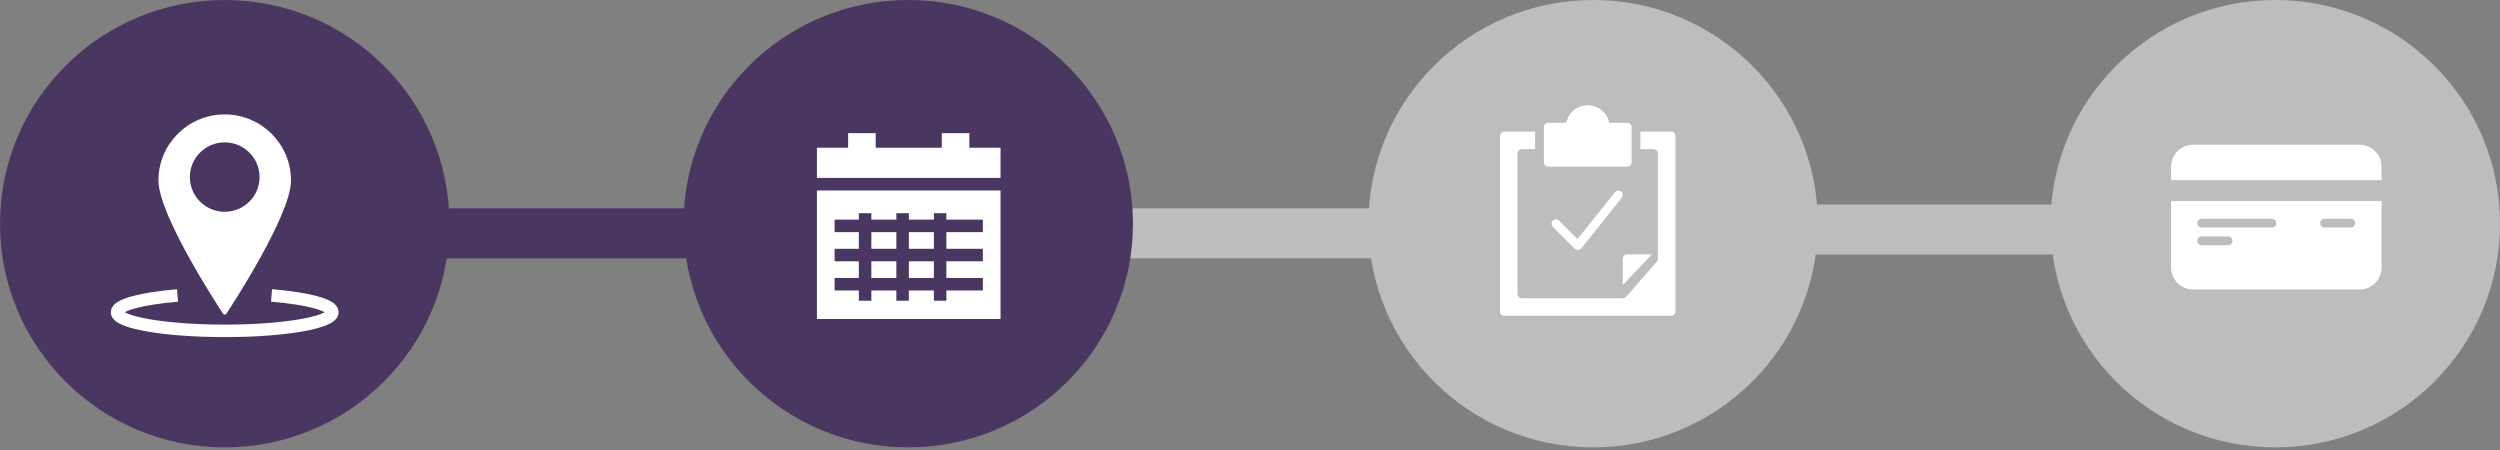 <?xml version="1.0" encoding="UTF-8" standalone="no"?>
<svg width="600px" height="108px" viewBox="0 0 600 108" version="1.1" xmlns="http://www.w3.org/2000/svg" xmlns:xlink="http://www.w3.org/1999/xlink">
    <rect x="0" y="0" width="600" height="108" fill="#808080" stroke="none"/>
    <!-- Generator: Sketch 3.7.2 (28276) - http://www.bohemiancoding.com/sketch -->
    <title>ProgressBar02_ChooseDates</title>
    <desc>Created with Sketch.</desc>
    <defs></defs>
    <g id="Booking" stroke="none" stroke-width="1" fill="none" fill-rule="evenodd">
        <g id="ProgressBar02_ChooseDates">
            <path d="M383.933,55.083 L528.058,55.083" id="Line3" stroke="#BDBDBD" stroke-width="12" stroke-linecap="square"></path>
            <path d="M253,56 L342.232,56" id="Line2" stroke="#BDBDBD" stroke-width="12" stroke-linecap="square"></path>
            <path d="M96,56 L185.232,56" id="Line1" stroke="#493762" stroke-width="12" stroke-linecap="square"></path>
            <ellipse id="Bubble1" fill="#493762" cx="53.933" cy="53.684" rx="53.933" ry="53.684"></ellipse>
            <g id="ProgressBar_Icon1_ChooseDates" transform="translate(27.966, 27.842)" stroke-linejoin="round">
                <path d="M41.372,15.454 C41.372,23.925 25.967,47.146 25.967,47.146 C25.967,47.146 10.561,23.925 10.561,15.454 C10.561,6.986 17.455,0.118 25.967,0.118 C34.473,0.118 41.372,6.986 41.372,15.454 L41.372,15.454 Z" id="Stroke-1780" stroke="#FFFFFF" stroke-linecap="round" fill="#FFFFFF"></path>
                <path d="M33.831,14.658 C33.831,18.982 30.31,22.487 25.966,22.487 C21.62,22.487 18.101,18.982 18.101,14.658 C18.101,10.334 21.62,6.829 25.966,6.829 C30.31,6.829 33.831,10.334 33.831,14.658 L33.831,14.658 Z" id="Stroke-1779" stroke="#493762" stroke-linecap="round" fill="#493762"></path>
                <path d="M37.202,43.063 C45.849,43.788 51.809,45.32 51.809,47.091 C51.809,49.563 40.24,51.565 25.966,51.565 C11.694,51.565 0.124,49.563 0.124,47.091 C0.124,45.324 6.045,43.799 14.636,43.07" id="Stroke-1781" stroke="#FFFFFF" stroke-width="3"></path>
            </g>
            <path d="M217.978,107.368 C247.764,107.368 271.91,83.333 271.91,53.684 C271.91,24.035 247.764,0 217.978,0 C188.191,0 164.045,24.035 164.045,53.684 C164.045,83.333 188.191,107.368 217.978,107.368 Z" id="Bubble2" fill="#493762"></path>
            <g id="ProgressBar_Icon2_ChooseDates" transform="translate(195.624, 31.579)">
                <polyline id="Stroke-1351" stroke="#FFFFFF" fill="#FFFFFF" points="8.427 4.375 0.936 4.375 0.936 44.474 44.007 44.474 44.007 4.375 36.517 4.375"></polyline>
                <polygon id="Stroke-1352" stroke="#FFFFFF" fill="#FFFFFF" points="14.045 7.876 8.427 7.876 8.427 0.875 14.045 0.875"></polygon>
                <polygon id="Stroke-1353" stroke="#FFFFFF" fill="#FFFFFF" points="36.517 7.876 30.899 7.876 30.899 0.875 36.517 0.875"></polygon>
                <path d="M14.045,4.375 L30.899,4.375" id="Stroke-1354" stroke="#FFFFFF" stroke-linecap="round" stroke-linejoin="round"></path>
                <g id="Group-10" transform="translate(0, 12.632)" stroke="#493762" stroke-width="3">
                    <path d="M0.936,1.77635684e-14 L44.007,1.77635684e-14" id="Stroke-1355" stroke-linecap="square" stroke-linejoin="round"></path>
                    <path d="M12,6.959 L12,27.961" id="Stroke-1356"></path>
                    <path d="M21,6.959 L21,27.961" id="Stroke-1357"></path>
                    <path d="M30,6.959 L30,27.961" id="Stroke-1358"></path>
                    <path d="M4.682,10 L40.262,10" id="Stroke-1359"></path>
                    <path d="M4.682,17 L40.262,17" id="Stroke-1360"></path>
                    <path d="M4.682,24 L40.262,24" id="Stroke-1361"></path>
                </g>
            </g>
            <ellipse id="Bubble3" fill="#BDBDBD" cx="382.354" cy="53.684" rx="53.933" ry="53.684"></ellipse>
            <g id="ProgressBar_Icon3_ReviewBooking" transform="translate(360, 25.263)" fill="#FFFFFF">
                <path d="M18.689,34.738 C18.411,34.738 18.141,34.628 17.944,34.43 L12.68,29.167 C12.27,28.755 12.27,28.089 12.68,27.677 C13.093,27.266 13.758,27.266 14.171,27.677 L18.6,32.11 L27.603,20.851 C27.967,20.399 28.63,20.325 29.083,20.689 C29.537,21.049 29.611,21.715 29.249,22.167 L19.512,34.344 C19.325,34.578 19.047,34.719 18.748,34.736 C18.729,34.738 18.708,34.738 18.689,34.738" id="Fill-71"></path>
                <path d="M30.531,4.211 L26.215,4.211 C25.725,1.811 23.598,0.001 21.057,0.001 C18.514,0.001 16.39,1.811 15.899,4.211 L11.584,4.211 C11.003,4.211 10.531,4.683 10.531,5.264 L10.531,13.685 C10.531,14.266 11.003,14.738 11.584,14.738 L30.531,14.738 C31.112,14.738 31.584,14.266 31.584,13.685 L31.584,5.264 C31.584,4.683 31.112,4.211 30.531,4.211" id="Fill-73"></path>
                <path d="M41.057,6.317 L33.689,6.317 L33.689,10.527 L36.847,10.527 C37.428,10.527 37.899,10.999 37.899,11.58 L37.899,36.845 C37.899,37.1 37.807,37.346 37.638,37.538 L30.27,45.959 C30.07,46.188 29.781,46.319 29.478,46.319 L5.268,46.317 C4.687,46.317 4.215,45.845 4.215,45.264 L4.215,11.58 C4.215,10.999 4.687,10.527 5.268,10.527 L8.426,10.527 L8.426,6.317 L1.057,6.317 C0.476,6.317 0.005,6.788 0.005,7.369 L0.005,49.475 C0.005,50.056 0.476,50.527 1.057,50.527 L41.057,50.527 C41.638,50.527 42.11,50.056 42.11,49.475 L42.11,7.369 C42.11,6.788 41.638,6.317 41.057,6.317" id="Fill-75"></path>
                <path d="M36.425,35.79 L30.531,35.79 C29.949,35.79 29.478,36.262 29.478,36.843 L29.478,43.159 L36.425,35.79 Z" id="Fill-77"></path>
            </g>
            <ellipse id="Bubble4" fill="#BDBDBD" cx="546.067" cy="53.684" rx="53.933" ry="53.684"></ellipse>
            <g id="ProgressBar_Icon4_Payment" transform="translate(521.053, 34.737)" fill="#FFFFFF">
                <path d="M5.264,0 C2.361,0 0.001,2.382 0.001,5.307 L0.001,8.491 L50.527,8.491 L50.527,5.307 C50.527,2.382 48.165,0 45.264,0 L5.264,0 Z" id="Fill-5"></path>
                <path d="M7.369,22.001 L13.685,22.001 C14.264,22.001 14.738,22.477 14.738,23.062 C14.738,23.648 14.264,24.124 13.685,24.124 L7.369,24.124 C6.788,24.124 6.317,23.648 6.317,23.062 C6.317,22.477 6.788,22.001 7.369,22.001 L7.369,22.001 Z M7.369,17.755 L24.211,17.755 C24.79,17.755 25.264,18.231 25.264,18.817 C25.264,19.403 24.79,19.878 24.211,19.878 L7.369,19.878 C6.788,19.878 6.317,19.403 6.317,18.817 C6.317,18.231 6.788,17.755 7.369,17.755 L7.369,17.755 Z M36.843,17.755 L43.159,17.755 C43.738,17.755 44.211,18.231 44.211,18.817 C44.211,19.403 43.738,19.878 43.159,19.878 L36.843,19.878 C36.262,19.878 35.79,19.403 35.79,18.817 C35.79,18.231 36.262,17.755 36.843,17.755 L36.843,17.755 Z M0.001,29.431 C0.001,32.356 2.361,34.738 5.264,34.736 L45.264,34.736 C48.165,34.738 50.527,32.356 50.527,29.431 L50.527,13.508 L0.001,13.508 L0.001,29.431 Z" id="Fill-7"></path>
            </g>
        </g>
    </g>
</svg>